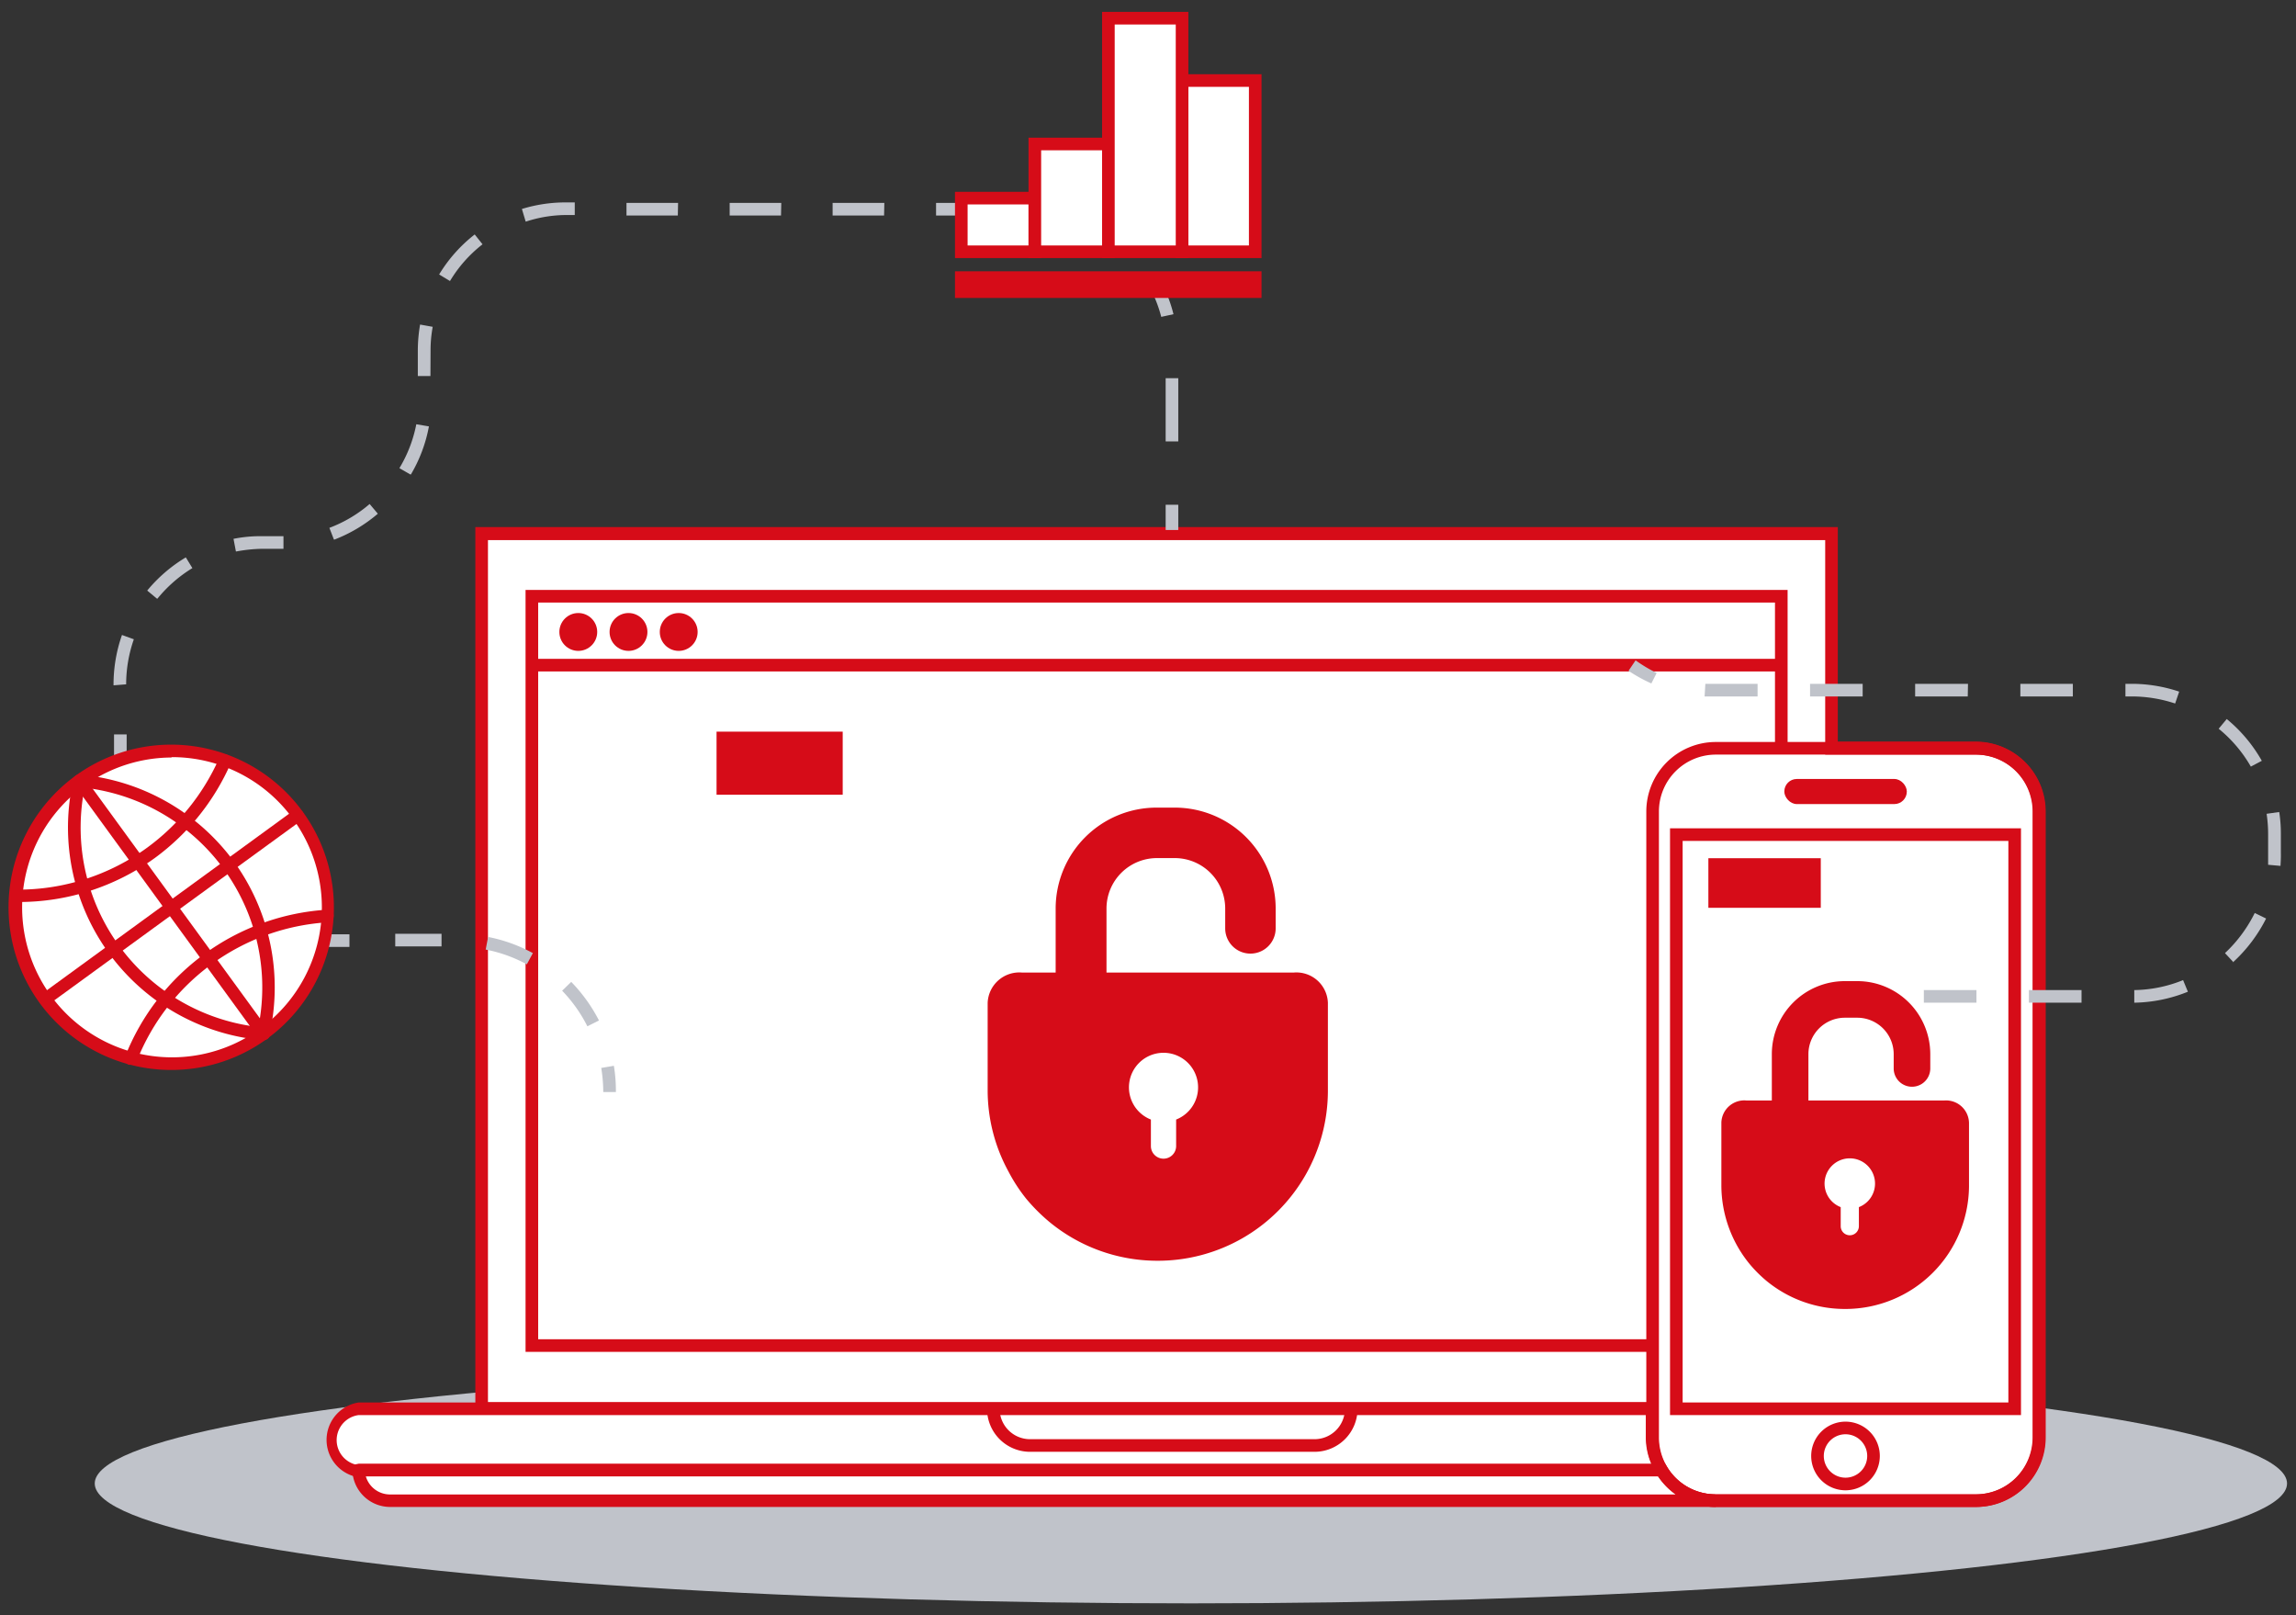 <svg id="圖層_1" data-name="圖層 1" xmlns="http://www.w3.org/2000/svg" viewBox="0 0 182 128"><rect x="0" y="0" width="182" height="128" fill="#333333" stroke="none"/><defs><style>.cls-1{fill:#c0c3ca;}.cls-2{fill:#fff;}.cls-3{fill:#d60c18;}</style></defs><title>paywalllightbox0</title><ellipse class="cls-1" cx="94.4" cy="117.56" rx="86.89" ry="9.5"/><path class="cls-2" d="M156.62,59.3H145.18v-17h-107v69.34H131v2.31a5,5,0,0,0,5,5h20.66a5,5,0,0,0,5-5V64.3A5,5,0,0,0,156.62,59.3Z"/><path class="cls-3" d="M156.62,119.42H136a5.51,5.51,0,0,1-5.5-5.5v-1.81H37.68V41.77h108v17h10.94a5.51,5.51,0,0,1,5.5,5.5v49.62A5.51,5.51,0,0,1,156.62,119.42ZM38.68,111.11h92.78v2.81a4.51,4.51,0,0,0,4.5,4.5h20.66a4.51,4.51,0,0,0,4.5-4.5V64.3a4.51,4.51,0,0,0-4.5-4.5H144.68v-17h-106Z"/><path class="cls-2" d="M131.7,116.49H28.42a2.48,2.48,0,0,0,2.46,2.43H136A5,5,0,0,1,131.7,116.49Z"/><path class="cls-3" d="M136,119.42H30.88a3,3,0,0,1-2.95-2.92V116H132l.14.24a4.47,4.47,0,0,0,3.83,2.19ZM29,117a2,2,0,0,0,1.88,1.43H132.82a5.57,5.57,0,0,1-1.39-1.43Z"/><path class="cls-2" d="M131.7,116.49a4.91,4.91,0,0,1-.74-2.57v-2.28H28.42a2.47,2.47,0,0,0,0,4.93h0a.22.22,0,0,0,0-.08Z"/><path class="cls-3" d="M28.43,117.07a3,3,0,0,1,0-5.93h103v2.78a4.39,4.39,0,0,0,.67,2.31l.46.76H28.94v0Zm0-4.93a2,2,0,0,0-.28,3.91l.29-.06H130.89a5.33,5.33,0,0,1-.43-2.07v-1.78Z"/><path class="cls-3" d="M160.2,112.14H132.38V65.64H160.2Zm-26.82-1H159.2V66.64H133.38Z"/><rect class="cls-3" x="135.42" y="68.01" width="8.91" height="3.93"/><rect class="cls-3" x="56.8" y="57.98" width="10" height="5"/><circle class="cls-3" cx="45.84" cy="50.08" r="1.5"/><circle class="cls-3" cx="49.82" cy="50.08" r="1.5"/><circle class="cls-3" cx="53.8" cy="50.08" r="1.5"/><rect class="cls-3" x="42.16" y="52.21" width="99.04" height="1"/><path class="cls-3" d="M156.62,119.42H136a5.51,5.51,0,0,1-5.5-5.5V64.3a5.51,5.51,0,0,1,5.5-5.5h20.66a5.51,5.51,0,0,1,5.5,5.5v49.62A5.51,5.51,0,0,1,156.62,119.42ZM136,59.8a4.51,4.51,0,0,0-4.5,4.5v49.62a4.51,4.51,0,0,0,4.5,4.5h20.66a4.51,4.51,0,0,0,4.5-4.5V64.3a4.51,4.51,0,0,0-4.5-4.5Z"/><path class="cls-3" d="M146.29,118.1a2.72,2.72,0,1,1,2.72-2.72A2.72,2.72,0,0,1,146.29,118.1Zm0-4.44a1.72,1.72,0,1,0,1.72,1.72A1.72,1.72,0,0,0,146.29,113.66Z"/><rect class="cls-3" x="141.44" y="61.73" width="9.71" height="1.99" rx="0.99"/><polygon class="cls-3" points="130.96 107.13 41.66 107.13 41.66 46.75 141.7 46.75 141.7 59.3 140.7 59.3 140.7 47.75 42.66 47.75 42.66 106.13 130.96 106.13 130.96 107.13"/><path class="cls-3" d="M104.2,115.05H81.65a3.41,3.41,0,0,1-3.41-3.41h1a2.41,2.41,0,0,0,2.41,2.41H104.2a2.41,2.41,0,0,0,2.41-2.41h1A3.41,3.41,0,0,1,104.2,115.05Z"/><path class="cls-1" d="M130.9,54.16a12.42,12.42,0,0,1-1.81-1l.56-.83a12,12,0,0,0,1.67,1Z"/><path class="cls-1" d="M165,79.46h-4.17v-1H165Zm-8.33,0h-4.17v-1h4.17Zm12.51,0,0-1a10.66,10.66,0,0,0,3.87-.79l.38.92A11.8,11.8,0,0,1,169.16,79.46Zm7.87-3.2-.68-.73a11.11,11.11,0,0,0,2.36-3.18l.9.44A12,12,0,0,1,177,76.26Zm3.74-7.64-1-.09c0-.31,0-.62,0-.94v-1.5a10.67,10.67,0,0,0-.12-1.6l1-.14a11.14,11.14,0,0,1,.13,1.74v1.5C180.81,67.94,180.79,68.28,180.77,68.62Zm-2.37-7.87a10.75,10.75,0,0,0-2.55-3l.64-.77a11.79,11.79,0,0,1,2.78,3.31Zm-6-5a11,11,0,0,0-3.46-.56h-.48v-1h.48a11.84,11.84,0,0,1,3.78.62Zm-8.11-.56h-4.16v-1h4.16Zm-8.33,0h-4.17v-1H156Zm-8.33,0h-4.17v-1h4.17Zm-8.33,0h-3.51l-.69,0,.06-1,.63,0h3.51Z"/><rect class="cls-1" x="146.29" y="78.46" width="2" height="1"/><rect class="cls-1" x="25.7" y="74.04" width="2" height="1"/><path class="cls-1" d="M46.56,81.33a11.49,11.49,0,0,0-2-2.82l.72-.7a12.72,12.72,0,0,1,2.2,3.06Zm-4.8-4.91a11.26,11.26,0,0,0-3.26-1.17l.19-1a12.28,12.28,0,0,1,3.55,1.28ZM35,75H31.33V74H35Z"/><path class="cls-1" d="M48.82,86.54h-1a12.21,12.21,0,0,0-.16-1.91l1-.17A12,12,0,0,1,48.82,86.54Z"/><path class="cls-1" d="M92.05,25.11a10.62,10.62,0,0,0-.64-1.79l.91-.42a11.44,11.44,0,0,1,.7,2Z"/><rect class="cls-1" x="92.4" y="29.97" width="1" height="5.01"/><rect class="cls-1" x="92.4" y="40" width="1" height="2"/><rect class="cls-1" x="9.04" y="58.2" width="1" height="2"/><path class="cls-1" d="M9,54.31v-.08a11.81,11.81,0,0,1,.67-3.91l.94.34A10.8,10.8,0,0,0,10,54.23Zm3.44-6.87-.77-.64a11.83,11.83,0,0,1,3.06-2.63l.52.85A10.86,10.86,0,0,0,12.48,47.44Zm6.26-3.74-.19-1a10.82,10.82,0,0,1,2.21-.21h1.75l0,1H20.76A12.24,12.24,0,0,0,18.74,43.7Zm7.77-.94-.36-.93a10.64,10.64,0,0,0,3.19-1.89l.65.77A11.87,11.87,0,0,1,26.51,42.76Zm6.06-5.16-.87-.5A10.7,10.7,0,0,0,33,33.62l1,.17A11.61,11.61,0,0,1,32.57,37.6Z"/><path class="cls-1" d="M34.12,29.8h-1v-2a12.18,12.18,0,0,1,.18-2.08l1,.18a10.17,10.17,0,0,0-.17,1.9Z"/><path class="cls-1" d="M35.67,22.27l-.86-.52a11.69,11.69,0,0,1,2.82-3.17l.62.78A10.54,10.54,0,0,0,35.67,22.27Zm6-4.71-.3-1a11.75,11.75,0,0,1,3.44-.52h.75v1h-.75A10.4,10.4,0,0,0,41.69,17.56Zm28.41-.48H66v-1H70.1Zm-8.17,0H57.84v-1h4.09Zm-8.18,0H49.66v-1h4.09Z"/><rect class="cls-1" x="74.2" y="16.08" width="2" height="1"/><rect class="cls-2" x="76.2" y="15.7" width="5.83" height="4.25"/><path class="cls-3" d="M82.53,20.45H75.7V15.2h6.83Zm-5.83-1h4.83V16.2H76.7Z"/><rect class="cls-2" x="82.03" y="11.41" width="5.83" height="8.54"/><path class="cls-3" d="M88.36,20.45H81.53V10.91h6.83Zm-5.83-1h4.83V11.91H82.53Z"/><rect class="cls-2" x="93.7" y="6.38" width="5.83" height="13.57"/><path class="cls-3" d="M100,20.45H93.2V5.88H100Zm-5.83-1H99V6.88H94.2Z"/><rect class="cls-2" x="87.86" y="1.44" width="5.83" height="18.51"/><path class="cls-3" d="M94.2,20.45H87.36V.94H94.2Zm-5.84-1H93.2V1.94H88.36Z"/><rect class="cls-3" x="76.2" y="22" width="23.34" height="1.11"/><path class="cls-3" d="M100,23.61H75.7V21.5H100Zm-23.33-1H99V22.5H76.7Z"/><circle class="cls-2" cx="13.59" cy="71.91" r="12.39"/><path class="cls-3" d="M13.61,84.79A12.89,12.89,0,1,1,24,64.33h0A12.88,12.88,0,0,1,13.61,84.79Zm0-24.76a11.88,11.88,0,1,0,9.63,4.89A11.83,11.83,0,0,0,13.58,60Z"/><path class="cls-3" d="M3.57,79.69a.5.5,0,0,1-.29-.9l20-14.57a.5.5,0,0,1,.59.81l-20,14.56A.46.46,0,0,1,3.57,79.69Z"/><path class="cls-3" d="M20.87,82.43a.49.49,0,0,1-.4-.21l-14.56-20a.5.5,0,1,1,.8-.59l14.57,20a.5.5,0,0,1-.41.79Z"/><path class="cls-3" d="M20.87,82.43h-.05a16.92,16.92,0,0,1-15-20.65.51.51,0,0,1,.59-.38A.5.5,0,0,1,6.8,62,15.91,15.91,0,0,0,20.92,81.43a.5.5,0,0,1-.05,1Z"/><path class="cls-3" d="M1.38,71.48H1.24A.49.49,0,0,1,.75,71a.5.5,0,0,1,.5-.5h.13a17.39,17.39,0,0,0,10.29-3.33,17.6,17.6,0,0,0,5.7-7.08.5.5,0,0,1,.92.4,18.5,18.5,0,0,1-6,7.49A18.37,18.37,0,0,1,1.38,71.48Z"/><path class="cls-3" d="M10.38,84.37a.39.39,0,0,1-.18,0,.49.49,0,0,1-.28-.65,18.45,18.45,0,0,1,16-11.63.49.49,0,0,1,.53.47.52.52,0,0,1-.47.53,17.42,17.42,0,0,0-15.14,11A.51.51,0,0,1,10.38,84.37Z"/><path class="cls-3" d="M20.87,82.43h-.1a.51.51,0,0,1-.39-.59A15.93,15.93,0,0,0,6.26,62.38a.49.49,0,0,1-.45-.54.5.5,0,0,1,.55-.45,17,17,0,0,1,12.2,6.91A17,17,0,0,1,21.36,82,.5.5,0,0,1,20.87,82.43Z"/><path class="cls-3" d="M102.56,77.07H87.71V72a4,4,0,0,1,4-4h1.41a4,4,0,0,1,4,4v1.57a2,2,0,0,0,4,0V72a8,8,0,0,0-8-8H91.68a8,8,0,0,0-8,8v5.07H81a2.51,2.51,0,0,0-2.71,2.4h0v6.92a13.41,13.41,0,0,0,1.64,6.43A13.15,13.15,0,0,0,81.35,95a14.38,14.38,0,0,0,1.83,1.83,13.44,13.44,0,0,0,8.58,3.08h0a13.48,13.48,0,0,0,13.5-13.5V79.47A2.5,2.5,0,0,0,102.56,77.07ZM93.23,88.72v2.1a1,1,0,0,1-2,0v-2.1a2.74,2.74,0,1,1,2,0Z"/><path class="cls-3" d="M154.11,87.21H143.35V83.53a2.89,2.89,0,0,1,2.88-2.88h1a2.89,2.89,0,0,1,2.88,2.88v1.14a1.45,1.45,0,1,0,2.9,0V83.53a5.79,5.79,0,0,0-5.78-5.78h-1a5.79,5.79,0,0,0-5.78,5.78v3.68h-2a1.82,1.82,0,0,0-2,1.74h0v5a9.85,9.85,0,0,0,2.24,6.22,10.44,10.44,0,0,0,1.33,1.33,9.77,9.77,0,0,0,6.22,2.23h0A9.8,9.8,0,0,0,156.08,94V89A1.82,1.82,0,0,0,154.11,87.21Zm-6.76,8.45v1.51a.72.72,0,0,1-1.44,0V95.66a2,2,0,1,1,1.44,0Z"/></svg>
